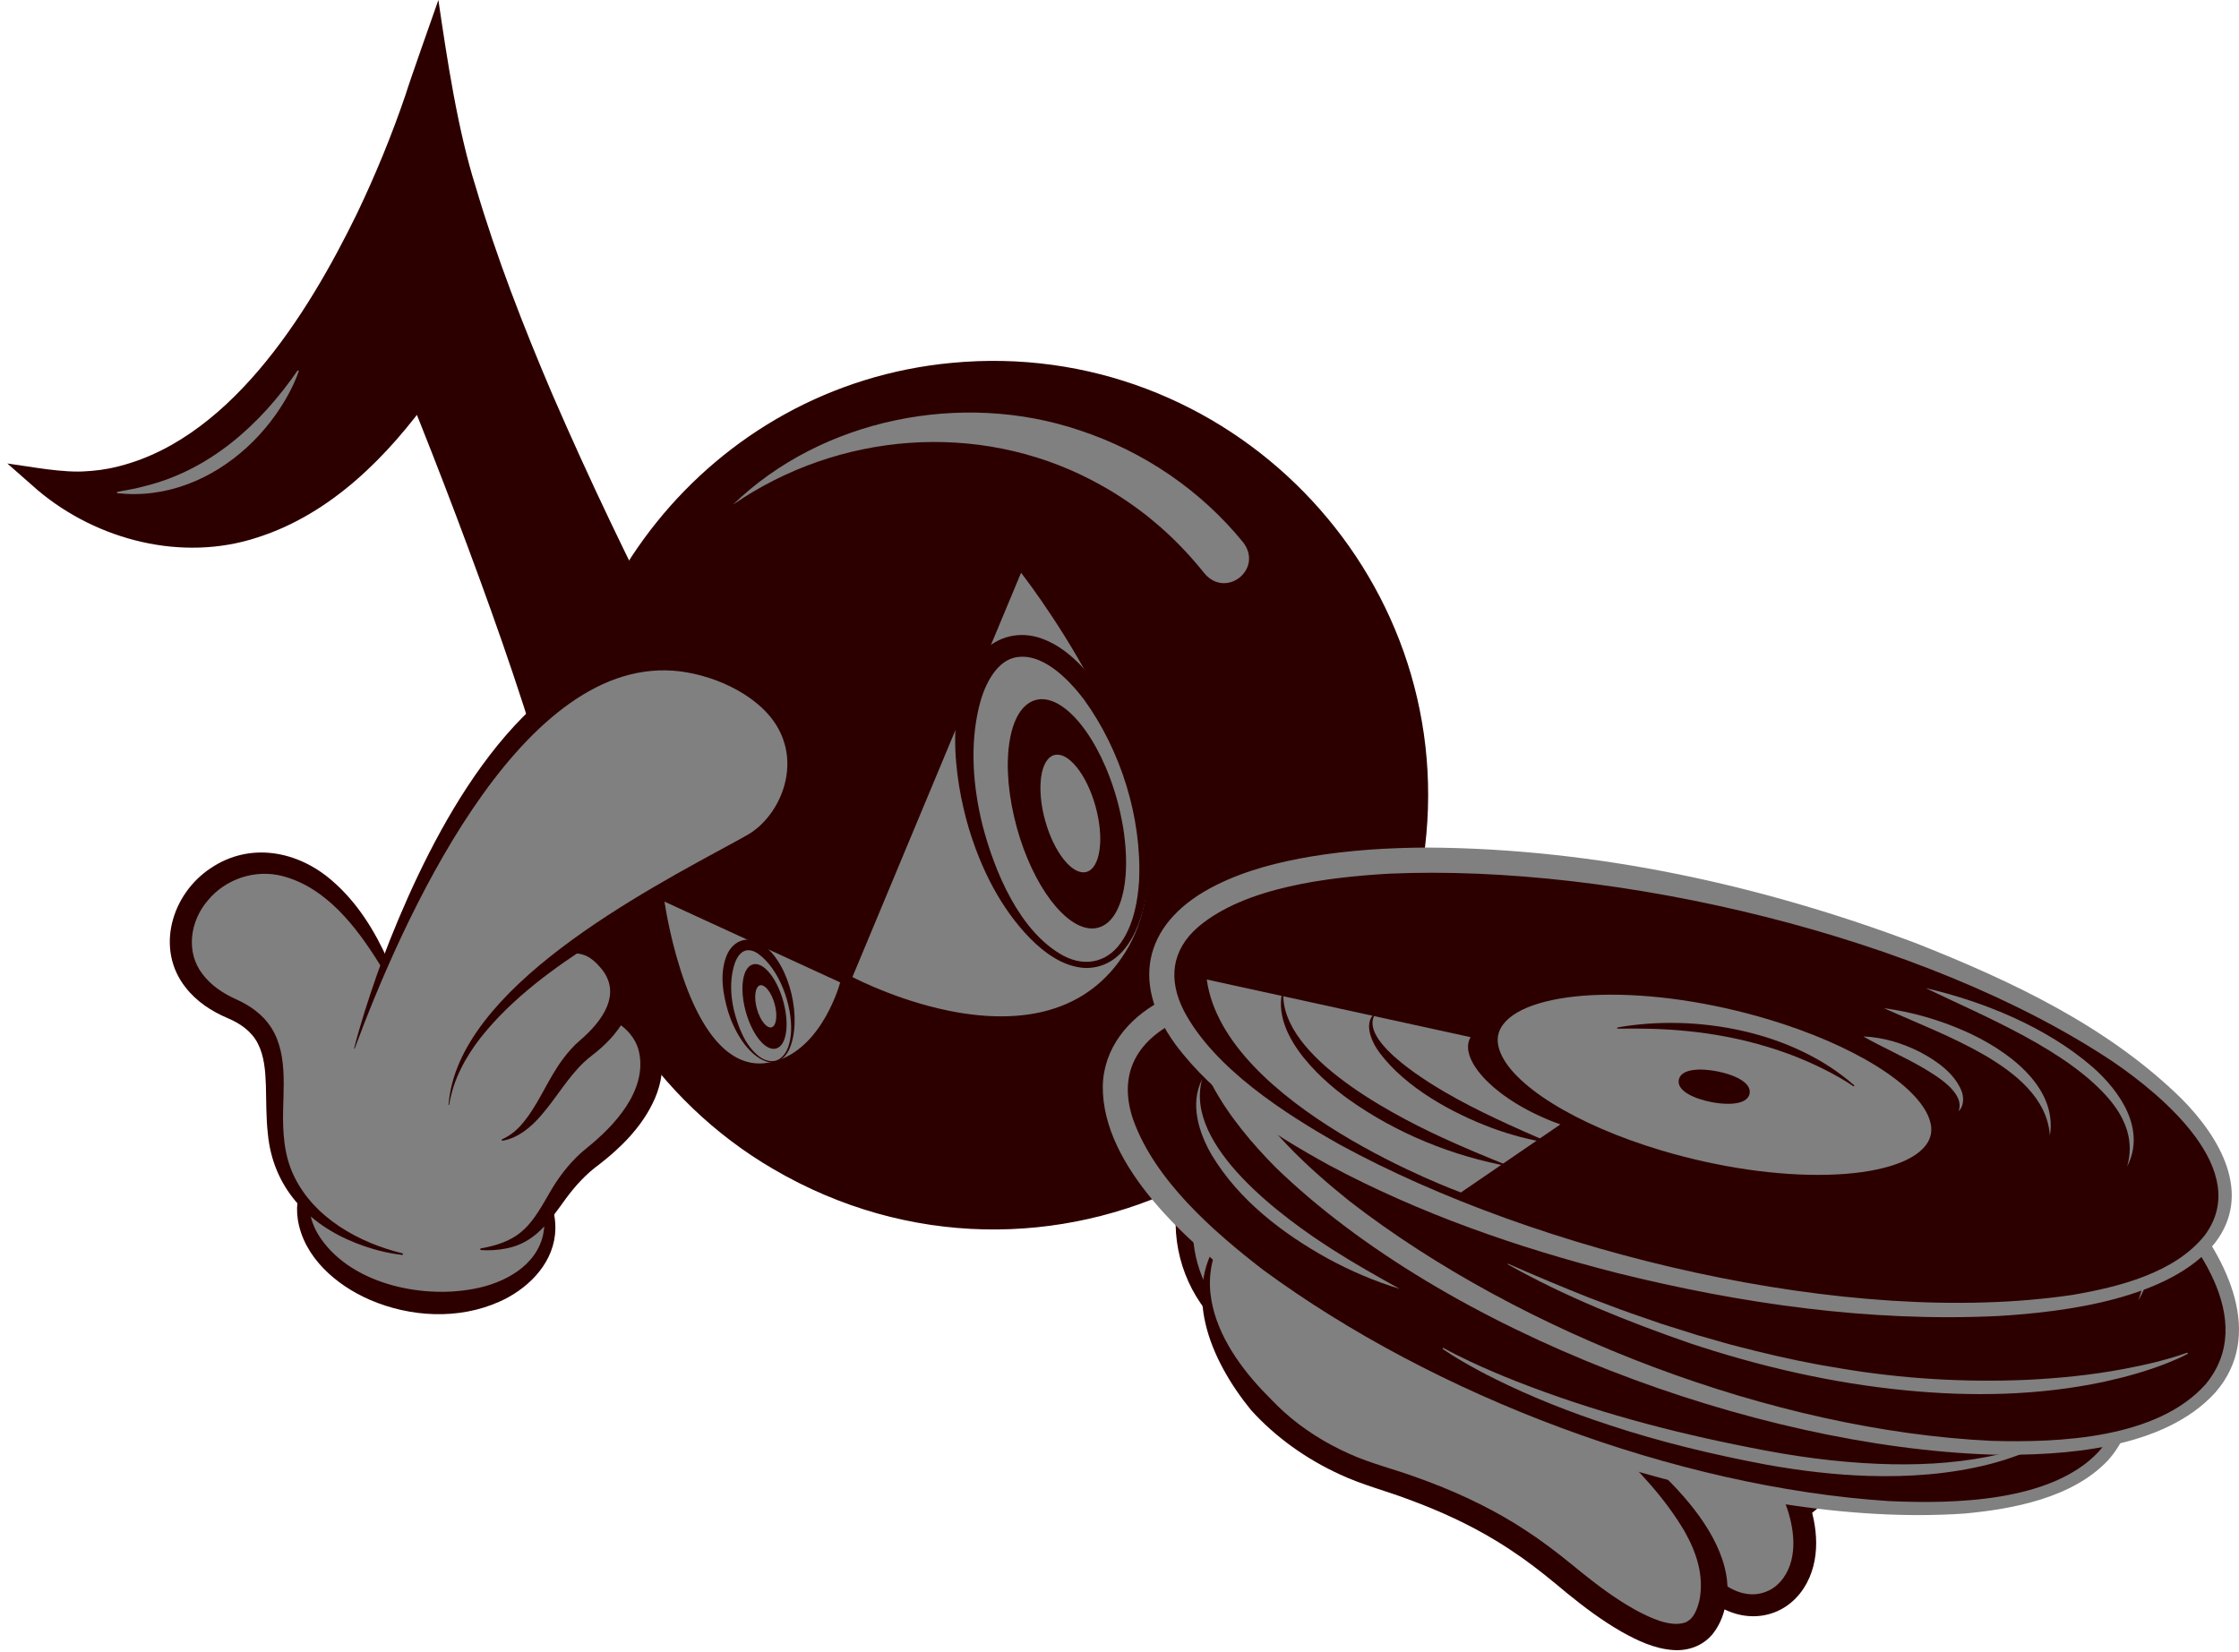 <svg width="145" height="107" viewBox="0 0 145 107" fill="none" xmlns="http://www.w3.org/2000/svg">
<g clip-path="url(#clip0_437_9579)">
<path d="M52.273 57.746C52.273 57.746 31.271 24.442 27.891 5.424C27.891 5.424 18.966 33.879 2.974 31.178C2.974 31.178 15.176 42.182 27.235 25.038C27.235 25.038 36.81 50.163 37.046 58.385" fill="#2D0000"/>
<path d="M52.307 57.725C46.208 47.326 40.574 36.627 35.779 25.562C33.901 21.156 32.154 16.671 30.802 12.085C29.635 8.406 28.952 3.813 28.39 0C28.072 0.906 26.501 5.345 26.267 6.131C25.375 8.751 24.32 11.321 23.126 13.817C19.935 20.369 14.701 28.845 7.042 30.35L6.486 30.441L5.925 30.502C5.832 30.514 5.738 30.515 5.644 30.521C4.115 30.654 1.994 30.226 0.474 30.022L2.45 31.76C6.302 35.005 11.809 36.413 16.66 34.818C21.441 33.297 25.132 29.55 27.977 25.559L26.388 25.36C27.476 28.037 28.531 30.743 29.557 33.453C31.601 38.878 33.566 44.339 35.2 49.902C35.702 51.639 36.173 53.394 36.537 55.165L36.647 55.697L36.74 56.232C36.87 56.944 36.953 57.664 37.007 58.386L37.087 58.383C37.069 57.121 36.895 55.829 36.693 54.583C36.414 52.969 36.076 51.363 35.697 49.771C33.493 40.748 30.592 31.917 27.536 23.149C26.495 24.477 25.467 26.016 24.364 27.276C20.608 31.686 15.489 34.866 9.519 33.519C7.365 33.029 5.292 32.042 3.566 30.653L3.5 30.597L2.845 31.951C3.789 32.117 4.759 32.193 5.723 32.162C16.982 31.722 24.612 17.415 28.297 8.159C28.556 7.5 28.819 6.798 29.053 6.129L29.157 5.821L26.585 5.656C27.208 8.717 28.135 11.629 29.196 14.523C31.506 20.795 34.433 26.841 37.519 32.758C40.901 39.183 44.538 45.47 48.353 51.646C49.625 53.701 50.914 55.747 52.24 57.768L52.308 57.726L52.307 57.725Z" fill="#2D0000"/>
<path d="M64.356 79.59C49.134 79.59 36.793 67.25 36.793 52.027C36.793 36.804 49.134 24.464 64.356 24.464C79.579 24.464 91.92 36.804 91.92 52.027C91.92 67.25 79.579 79.59 64.356 79.59Z" fill="#2D0000"/>
<path d="M36.421 54.7C37.319 63.412 42.518 71.32 50.066 75.72C67.601 85.995 89.821 75.048 92.287 54.856C94.417 37.068 79.447 21.803 61.627 23.506C45.99 24.973 34.715 39.174 36.42 54.7H36.421ZM37.416 54.605C36.566 44.925 41.287 35.384 49.388 30.077C62.509 21.361 80.385 25.634 88.005 39.47C97.363 56.411 86.255 77.514 66.977 79.412C61.379 79.981 55.598 78.757 50.756 75.88C43.176 71.515 38.082 63.3 37.415 54.604L37.416 54.605Z" fill="#2D0000"/>
<path d="M66.115 37.025L55.154 63.306C55.154 63.306 67.712 70.043 72.915 61.699C78.537 52.681 66.115 37.025 66.115 37.025Z" fill="#808080"/>
<path d="M64.83 65.916C65.955 65.916 67.001 65.78 67.956 65.509C70.077 64.907 71.757 63.632 72.948 61.72C74.237 59.654 74.679 57.068 74.264 54.033C73.932 51.608 73.056 48.893 71.659 45.962C69.281 40.975 66.177 37.038 66.146 36.999L66.103 36.946L55.101 63.324L55.134 63.341C55.165 63.358 58.322 65.035 62.075 65.67C63.038 65.833 63.958 65.914 64.829 65.914L64.83 65.916ZM66.126 37.103C66.505 37.592 69.366 41.335 71.587 45.998C72.981 48.921 73.854 51.629 74.184 54.045C74.596 57.061 74.158 59.629 72.88 61.677C71.699 63.572 70.034 64.835 67.933 65.431C66.25 65.909 64.284 65.963 62.089 65.592C58.552 64.993 55.546 63.466 55.203 63.288L66.124 37.103H66.126Z" fill="#2D0000"/>
<path d="M63.188 53.575C61.629 47.92 62.645 42.706 65.458 41.931C68.27 41.156 71.813 45.112 73.372 50.768C74.931 56.424 73.915 61.637 71.103 62.413C68.291 63.188 64.747 59.231 63.188 53.575Z" fill="#808080"/>
<path d="M62.753 53.692C63.545 56.296 64.796 58.818 66.708 60.781C67.671 61.749 68.886 62.642 70.305 62.703C73.108 62.714 74.124 59.444 74.343 57.144C74.773 52.5 73.309 46.809 70.155 43.273C69.42 42.469 68.508 41.729 67.459 41.362C66.081 40.858 64.598 41.195 63.598 42.277C61.077 45.07 61.761 50.378 62.752 53.693L62.753 53.692ZM63.628 53.451C63.012 50.956 62.8 48.285 63.404 45.778C63.696 44.532 64.422 42.936 65.649 42.61C67.43 42.16 69.195 43.985 70.202 45.318C72.595 48.614 73.963 53.016 73.767 57.096C73.674 58.383 73.434 59.707 72.753 60.818C71.878 62.279 70.373 62.707 68.865 61.906C66.025 60.364 64.406 56.45 63.628 53.451Z" fill="#2D0000"/>
<path d="M65.888 53.603C64.771 49.554 65.303 45.875 67.074 45.387C68.846 44.898 71.187 47.785 72.303 51.835C73.42 55.884 72.888 59.563 71.117 60.051C69.345 60.54 67.004 57.653 65.888 53.603Z" fill="#2D0000"/>
<path d="M70.721 60.142C70.86 60.142 70.996 60.124 71.13 60.087C72.92 59.594 73.465 55.886 72.345 51.821C71.225 47.757 68.857 44.852 67.067 45.345C66.194 45.586 65.588 46.582 65.361 48.15C65.136 49.707 65.311 51.646 65.852 53.611C66.888 57.372 68.994 60.142 70.722 60.142H70.721ZM67.481 45.37C69.17 45.37 71.24 48.116 72.267 51.842C73.375 55.864 72.855 59.528 71.107 60.009C70.979 60.045 70.848 60.062 70.714 60.062C69.025 60.062 66.955 57.316 65.928 53.59C65.39 51.636 65.217 49.709 65.44 48.162C65.662 46.627 66.247 45.654 67.088 45.422C67.216 45.387 67.347 45.37 67.481 45.37V45.37Z" fill="#2D0000"/>
<path d="M67.642 53.159C67.061 51.048 67.338 49.13 68.262 48.875C69.186 48.621 70.406 50.126 70.988 52.237C71.57 54.348 71.293 56.266 70.369 56.52C69.445 56.775 68.224 55.27 67.642 53.159Z" fill="#808080"/>
<path d="M70.161 56.586C70.236 56.586 70.31 56.577 70.382 56.556C70.846 56.429 71.166 55.904 71.285 55.078C71.404 54.264 71.312 53.25 71.029 52.224C70.747 51.197 70.305 50.28 69.787 49.64C69.262 48.992 68.717 48.706 68.254 48.833C67.311 49.094 67.02 51.038 67.607 53.166C67.89 54.193 68.331 55.11 68.849 55.749C69.293 56.297 69.75 56.586 70.161 56.586ZM68.476 48.884C68.861 48.884 69.296 49.163 69.725 49.691C70.236 50.322 70.672 51.229 70.951 52.245C71.231 53.26 71.322 54.262 71.205 55.066C71.09 55.859 70.791 56.361 70.361 56.479C69.93 56.597 69.415 56.32 68.911 55.698C68.4 55.067 67.964 54.16 67.683 53.145C67.108 51.058 67.373 49.159 68.274 48.91C68.339 48.893 68.407 48.884 68.475 48.884H68.476Z" fill="#2D0000"/>
<path d="M54.461 63.615L42.981 58.336C42.981 58.336 44.504 69.396 49.481 68.914C53.194 68.555 54.461 63.615 54.461 63.615Z" fill="#808080"/>
<path d="M49.17 68.97C49.274 68.97 49.379 68.965 49.485 68.955C53.184 68.597 54.488 63.675 54.501 63.625L54.509 63.593L54.478 63.579L42.932 58.269L42.942 58.342C42.946 58.369 43.334 61.142 44.327 63.819C44.911 65.395 45.587 66.63 46.335 67.491C47.19 68.474 48.141 68.97 49.169 68.97H49.17ZM54.413 63.637C54.294 64.064 52.963 68.537 49.477 68.874C48.072 69.011 46.052 68.239 44.403 63.792C43.503 61.364 43.101 58.858 43.033 58.403L54.414 63.637H54.413Z" fill="#2D0000"/>
<path d="M47.344 65.511C46.773 63.44 47.145 61.53 48.175 61.246C49.205 60.962 50.503 62.411 51.074 64.483C51.645 66.554 51.273 68.463 50.243 68.747C49.213 69.031 47.915 67.582 47.344 65.511Z" fill="#808080"/>
<path d="M47.161 65.558C47.533 66.742 48.412 68.364 49.655 68.77C50.302 68.968 50.857 68.547 51.113 67.97C51.971 66.055 51.18 62.527 49.473 61.243C48.555 60.552 47.497 60.834 47.056 61.899C46.586 63.086 46.819 64.396 47.161 65.557V65.558ZM47.534 65.455C47.318 64.529 47.272 63.574 47.503 62.67C47.719 61.831 48.227 61.19 49.098 61.779C50.487 62.779 51.303 65.109 51.233 66.799C51.19 67.444 51.054 68.192 50.491 68.587C50.077 68.867 49.539 68.72 49.167 68.437C48.247 67.72 47.814 66.547 47.534 65.455Z" fill="#2D0000"/>
<path d="M48.332 65.522C47.923 64.038 48.118 62.691 48.767 62.512C49.416 62.333 50.274 63.391 50.682 64.874C51.091 66.357 50.897 67.704 50.248 67.883C49.599 68.062 48.741 67.005 48.332 65.522Z" fill="#2D0000"/>
<path d="M50.103 67.939C50.157 67.939 50.21 67.932 50.262 67.918C50.592 67.827 50.821 67.455 50.905 66.869C50.988 66.295 50.924 65.581 50.725 64.859C50.526 64.137 50.215 63.491 49.85 63.041C49.477 62.581 49.09 62.379 48.76 62.47C48.43 62.56 48.201 62.933 48.117 63.518C48.034 64.093 48.098 64.806 48.297 65.528C48.496 66.251 48.807 66.897 49.172 67.347C49.486 67.734 49.811 67.94 50.103 67.94V67.939ZM48.919 62.528C49.186 62.528 49.489 62.723 49.787 63.091C50.145 63.533 50.451 64.169 50.647 64.881C50.843 65.593 50.907 66.295 50.826 66.859C50.746 67.41 50.538 67.759 50.241 67.842C49.943 67.924 49.587 67.73 49.235 67.297C48.877 66.856 48.571 66.22 48.375 65.507C48.179 64.795 48.115 64.093 48.197 63.53C48.276 62.978 48.484 62.63 48.781 62.547C48.826 62.535 48.872 62.528 48.919 62.528Z" fill="#2D0000"/>
<path d="M48.976 65.358C48.763 64.585 48.864 63.882 49.203 63.789C49.541 63.696 49.988 64.247 50.201 65.02C50.414 65.794 50.313 66.496 49.975 66.59C49.636 66.683 49.19 66.132 48.976 65.358Z" fill="#808080"/>
<path d="M49.901 66.637C49.93 66.637 49.96 66.633 49.988 66.625C50.168 66.575 50.292 66.375 50.337 66.062C50.381 65.761 50.347 65.386 50.242 65.007C50.138 64.627 49.975 64.288 49.782 64.051C49.583 63.805 49.374 63.698 49.195 63.747C49.015 63.797 48.89 63.996 48.845 64.309C48.802 64.611 48.836 64.986 48.94 65.365C49.044 65.744 49.208 66.083 49.4 66.32C49.568 66.527 49.742 66.636 49.901 66.636V66.637ZM49.281 63.816C49.415 63.816 49.57 63.916 49.721 64.102C49.906 64.33 50.063 64.659 50.165 65.027C50.267 65.396 50.3 65.76 50.258 66.05C50.218 66.326 50.112 66.507 49.967 66.547C49.823 66.587 49.638 66.486 49.463 66.27C49.277 66.042 49.12 65.712 49.018 65.344C48.916 64.975 48.884 64.612 48.926 64.321C48.966 64.045 49.072 63.865 49.216 63.825C49.237 63.819 49.259 63.816 49.281 63.816Z" fill="#2D0000"/>
<path d="M98.415 74.46C98.415 74.46 112.291 80.808 116.928 89.547C122.114 99.321 111.584 101.552 106.702 91.905C106.675 91.853 98.301 85.486 98.257 85.446" fill="#808080"/>
<path d="M98.413 74.465C104.995 78.246 116.084 85.499 117.512 93.385C118.127 97.477 114.634 98.289 111.595 96.527C109.788 95.497 108.354 93.813 107.317 92.012C107.28 91.949 107.194 91.794 107.159 91.733C107.105 91.634 107.017 91.549 106.932 91.475C106.54 91.179 105.925 90.746 105.521 90.456C103.143 88.769 100.687 87.045 98.254 85.444C98.999 86.118 100.155 87.08 100.937 87.746C102.638 89.188 104.472 90.685 106.194 92.106C106.206 92.118 106.287 92.182 106.299 92.193C106.301 92.195 106.308 92.201 106.306 92.2L106.3 92.195C106.281 92.178 106.271 92.15 106.271 92.124C106.287 92.16 106.328 92.237 106.345 92.275C107.377 94.414 108.888 96.381 110.932 97.644C112.021 98.317 113.289 98.783 114.589 98.81C116.403 98.87 118.108 97.901 118.751 96.141C120.222 91.964 116.298 86.585 113.404 83.851C110.4 80.957 106.898 78.633 103.235 76.683C102.19 76.133 101.127 75.617 100.051 75.135C99.51 74.898 98.969 74.665 98.417 74.456C98.412 74.454 98.408 74.462 98.413 74.466V74.465Z" fill="#2D0000"/>
<path d="M79.219 85.552C75.861 82.195 75.861 76.752 79.219 73.395C82.576 70.037 88.019 70.037 91.376 73.395C94.733 76.752 94.733 82.195 91.376 85.552C88.019 88.909 82.576 88.909 79.219 85.552Z" fill="#808080"/>
<path d="M83.351 87.585C78.447 86.305 75.783 80.701 78.104 76.158C78.827 74.79 79.855 73.568 81.161 72.726C83.818 70.979 87.482 71.038 90.101 72.86C92.845 74.683 94.245 78.227 93.529 81.449C93.135 83.394 92.09 85.135 90.467 86.3C88.45 87.787 85.75 88.252 83.352 87.585H83.351ZM83.232 88.082C85.768 88.631 88.489 87.953 90.507 86.353C92.052 85.123 93.259 83.426 93.785 81.51C94.735 78.129 93.405 74.294 90.599 72.174C86.647 69.09 80.696 69.921 77.753 73.993C74.116 79.297 76.896 86.723 83.232 88.082Z" fill="#2D0000"/>
<path d="M79.631 83.158C78.676 77.272 82.184 71.805 87.466 70.948C92.749 70.09 97.806 74.167 98.761 80.053C99.717 85.939 96.209 91.406 90.926 92.264C85.644 93.121 80.587 89.045 79.631 83.158Z" fill="#808080"/>
<path d="M83.533 73.374C83.766 70.835 88.287 66.596 92.834 68.704C97.437 70.838 97.475 67.142 98.457 63.616C99.439 60.09 106.251 58.985 106.558 65.663C106.801 70.945 103.344 75.77 97.745 77.974" fill="#808080"/>
<path d="M83.536 73.374C83.699 72.35 84.338 71.465 85.046 70.738C86.451 69.321 88.447 68.359 90.448 68.498C91.053 68.538 91.655 68.683 92.211 68.916C92.559 69.066 92.913 69.258 93.27 69.406C95.239 70.266 96.946 70.039 97.924 67.942C98.556 66.591 98.79 65.172 99.258 63.789C99.565 62.934 100.333 62.289 101.19 61.994C101.951 61.715 102.791 61.733 103.534 61.994C103.761 62.06 103.984 62.156 104.188 62.277C105.235 62.972 105.672 64.316 105.802 65.524C105.921 66.494 105.879 67.48 105.726 68.445C105.35 70.677 104.273 72.745 102.744 74.414C101.378 75.926 99.618 77.124 97.746 77.978C101.218 76.807 104.404 74.344 106.044 70.992C106.893 69.274 107.338 67.344 107.285 65.424C107.243 63.399 106.526 61.419 104.692 60.35C102.891 59.298 100.399 59.905 98.937 61.285C98.365 61.827 97.904 62.54 97.697 63.319C97.468 64.207 97.318 65.135 97.12 66.016C96.884 66.955 96.617 68.382 95.584 68.711C94.942 68.893 94.273 68.726 93.612 68.512C93.527 68.485 93.348 68.421 93.265 68.386C93.051 68.303 92.73 68.176 92.513 68.103C89.745 67.147 86.675 68.413 84.868 70.574C84.483 71.025 84.151 71.522 83.897 72.056C83.713 72.466 83.547 72.939 83.537 73.374H83.536Z" fill="#2D0000"/>
<path d="M98.528 81.777C98.528 81.777 111.525 88.167 115.606 95.614C119.441 102.613 113.716 106.392 110.355 102.298C108.617 100.182 104.397 91.568 96.227 89.614" fill="#808080"/>
<path d="M98.525 81.782C104.049 85.15 113.399 91.31 115.649 97.465C116.2 98.945 116.46 100.865 115.489 102.219C115.333 102.437 115.166 102.605 114.96 102.774C114.916 102.803 114.797 102.887 114.752 102.918C114.27 103.204 113.705 103.336 113.134 103.246C112.504 103.162 111.86 102.826 111.375 102.383C111.322 102.337 111.215 102.233 111.165 102.19C111.015 102.024 110.853 101.858 110.716 101.679C109.69 100.297 108.742 98.801 107.658 97.436C105.481 94.657 102.841 92.1 99.583 90.648C98.521 90.163 97.376 89.814 96.228 89.608C96.221 89.606 96.218 89.618 96.225 89.619C96.484 89.71 96.803 89.809 97.051 89.902C99.208 90.702 101.167 91.995 102.844 93.561C104.74 95.314 106.305 97.387 107.722 99.538C108.039 100.02 108.349 100.506 108.664 100.996C109.328 102.025 109.981 103.137 111.038 103.862C112.964 105.238 115.498 104.908 116.82 102.868C117.954 101.101 117.743 98.829 117.024 96.955C114.557 90.336 104.801 84.41 98.525 81.782Z" fill="#2D0000"/>
<path d="M98.206 88.816C98.206 88.816 113.319 97.63 110.709 104.483C109.434 107.832 105.133 105.19 101.49 102.146C98.299 99.479 95.107 97.48 89.168 95.634C85.815 94.592 82.804 92.615 80.674 89.823C78.515 86.993 76.937 83.302 79.261 79.856" fill="#808080"/>
<path d="M98.205 88.82C102.113 91.471 106.687 95.1 109.09 99.187C109.874 100.57 110.364 102.068 110.061 103.645C109.921 104.218 109.695 104.883 109.129 105.098C108.154 105.436 106.767 104.752 105.846 104.247C104.667 103.585 103.556 102.764 102.493 101.912C101.543 101.13 100.53 100.314 99.523 99.613C99.111 99.328 98.587 98.984 98.161 98.718C96.162 97.486 94.013 96.508 91.809 95.724C90.358 95.181 88.785 94.81 87.373 94.167C85.836 93.481 84.381 92.571 83.132 91.44C82.64 90.992 82.168 90.487 81.703 90.011C80.118 88.309 78.678 86.194 78.396 83.838C78.229 82.403 78.574 81.092 79.258 79.854C76.373 83.523 78.406 88.13 81.007 91.326C82.604 93.099 84.602 94.512 86.768 95.506C88.206 96.184 89.806 96.583 91.287 97.151C93.224 97.865 95.121 98.73 96.879 99.799C97.439 100.134 98.064 100.552 98.598 100.926C99.566 101.612 100.549 102.419 101.46 103.182C102.588 104.101 103.747 104.972 105.022 105.702C106.021 106.262 107.136 106.797 108.346 106.883C109.319 106.958 110.306 106.613 110.945 105.805C111.447 105.154 111.664 104.47 111.805 103.706C111.972 102.796 111.822 101.858 111.534 100.998C109.842 96.001 102.693 91.268 98.203 88.821L98.205 88.82Z" fill="#2D0000"/>
<path d="M99.485 79.6C99.38 79.971 99.588 86.232 93.841 88.782L99.485 79.6Z" fill="#808080"/>
<path d="M99.473 79.597C99.316 80.043 99.22 80.531 99.084 80.98C98.712 82.303 98.24 83.598 97.545 84.781C97.096 85.555 96.558 86.268 95.938 86.926C95.319 87.59 94.603 88.168 93.835 88.772C93.824 88.778 93.832 88.796 93.844 88.793C94.445 88.682 95.034 88.471 95.577 88.184C98.155 86.842 99.594 83.888 99.599 81.052C99.608 80.567 99.553 80.082 99.495 79.603C99.495 79.596 99.49 79.589 99.482 79.589C99.477 79.589 99.474 79.593 99.473 79.597H99.473Z" fill="#2D0000"/>
<path d="M94.611 79.393C94.611 79.393 90.998 83.088 86.401 80.725L94.611 79.393Z" fill="#808080"/>
<path d="M94.602 79.384C92.774 80.52 90.717 81.33 88.549 81.131C87.839 81.085 87.114 80.879 86.391 80.723C86.961 81.215 87.7 81.538 88.452 81.729C90.355 82.186 92.431 81.554 93.864 80.257C94.146 80 94.41 79.723 94.621 79.404C94.629 79.392 94.614 79.377 94.602 79.385V79.384Z" fill="#2D0000"/>
<path d="M80.524 35.152C77.778 31.765 74.055 29.237 69.932 27.88C62.313 25.294 53.226 27.111 47.47 32.687C54.313 27.974 63.339 27.266 70.688 31.097C70.847 31.172 71.216 31.385 71.375 31.471C71.795 31.698 72.309 32.015 72.709 32.279C72.953 32.45 73.327 32.691 73.562 32.871C73.796 33.052 74.162 33.31 74.387 33.499C74.603 33.685 74.969 33.973 75.178 34.166C76.218 35.077 77.163 36.09 78.023 37.167C79.421 38.779 81.806 36.872 80.524 35.152Z" fill="#808080"/>
<path d="M19.281 23.988C16.869 27.495 13.599 30.446 9.389 31.487C8.794 31.651 8.187 31.752 7.581 31.864L7.583 31.945C8.364 32.031 9.163 32.027 9.943 31.919C12.969 31.518 15.678 29.701 17.52 27.311C18.098 26.559 18.604 25.756 19.002 24.897C19.134 24.611 19.257 24.323 19.354 24.021L19.28 23.988H19.281Z" fill="#808080"/>
<path d="M26.797 84.281C22.412 83.624 19.226 80.622 19.682 77.575C20.138 74.527 24.063 72.589 28.449 73.245C32.834 73.901 36.02 76.904 35.564 79.951C35.108 82.998 31.183 84.937 26.797 84.281Z" fill="#808080"/>
<path d="M35.94 80.005C36.269 77.03 33.581 74.843 31.061 73.904C29.378 73.26 27.555 72.962 25.756 73.087C23.505 73.254 21.047 74.112 19.829 76.155C19.332 76.997 19.137 78.02 19.286 78.993C19.675 81.452 21.775 83.25 23.948 84.196C26.576 85.327 29.684 85.501 32.327 84.324C34.086 83.549 35.714 82.004 35.939 80.005H35.94ZM35.19 79.893C34.783 82.004 32.622 83.138 30.661 83.49C27.2 84.144 22.541 83.117 20.596 79.95C19.116 77.425 20.731 74.952 23.203 73.908C24.835 73.195 26.684 73.036 28.443 73.278C30.207 73.529 31.929 74.23 33.272 75.411C34.541 76.518 35.514 78.201 35.189 79.893H35.19Z" fill="#2D0000"/>
<path d="M25.735 80.746C22.713 78.87 22.179 74.26 24.544 70.448C26.909 66.637 31.277 65.068 34.3 66.944C37.322 68.82 37.856 73.43 35.491 77.241C33.126 81.052 28.758 82.621 25.735 80.746Z" fill="#808080"/>
<path d="M35.55 65.986C35.55 65.986 38.063 63.696 40.872 66.019C42.736 67.561 43.186 71.173 38.372 74.919C35.074 77.485 35.685 80.652 31.109 80.924" fill="#808080"/>
<path d="M35.583 66.022C36.566 65.684 37.552 65.484 38.526 65.672C39.818 65.925 41.119 66.828 41.395 68.189C41.896 70.666 39.789 72.932 37.98 74.379C37.078 75.1 36.321 76.042 35.734 77.02C34.406 79.322 33.855 80.379 31.106 80.875L31.112 80.973C31.665 81.008 32.229 80.985 32.791 80.868C34.685 80.505 35.603 79.074 36.649 77.638C37.282 76.777 37.973 76.034 38.8 75.431C40.157 74.383 41.45 73.107 42.235 71.53C43.237 69.586 43.178 67.115 41.456 65.576C40.449 64.668 39.07 64.081 37.704 64.41C36.817 64.618 35.978 65.156 35.518 65.951L35.583 66.023V66.022Z" fill="#2D0000"/>
<path d="M31.637 63.945C31.637 63.945 36.376 59.525 38.846 61.626C40.815 63.3 40.815 65.563 37.92 67.905C35.742 69.667 34.967 73.132 32.502 73.853" fill="#808080"/>
<path d="M31.666 63.977C33.256 63.093 35.078 61.957 36.867 61.763C37.771 61.689 38.286 61.988 38.859 62.647C40.38 64.357 38.96 66.197 37.545 67.404C37.136 67.753 36.774 68.17 36.456 68.597C35.399 70.011 34.834 71.694 33.66 72.974C33.331 73.318 32.944 73.612 32.489 73.81L32.514 73.895C33.542 73.737 34.408 72.999 35.064 72.229C36.056 71.08 36.748 69.829 37.817 68.807C38.175 68.469 38.578 68.202 38.941 67.868C39.337 67.514 39.712 67.12 40.038 66.669C41.204 65.106 41.264 63.207 39.95 61.708C39.653 61.368 39.34 61.059 38.963 60.819C37.278 59.778 35.195 60.697 33.777 61.753C32.952 62.37 32.211 63.08 31.605 63.911L31.666 63.976L31.666 63.977Z" fill="#2D0000"/>
<path d="M26.084 81.241C26.084 81.241 20.727 80.491 18.619 76.29C16.513 72.09 19.718 67.376 15.008 65.335C5.492 61.211 18.842 46.465 26.129 65.162" fill="#808080"/>
<path d="M26.09 81.192C23.238 80.505 20.32 78.883 19.025 76.149C18.385 74.814 18.302 73.323 18.336 71.857C18.392 69.665 18.616 67.21 16.739 65.627C16.29 65.238 15.785 64.95 15.274 64.721C14.442 64.349 13.661 63.824 13.119 63.103C12.006 61.67 12.31 59.658 13.461 58.324C14.608 56.93 16.532 56.292 18.282 56.745C21.142 57.486 23.106 60.072 24.608 62.496C25.133 63.363 25.617 64.264 26.082 65.181L26.175 65.144C25.894 64.153 25.549 63.176 25.13 62.225C24.281 60.306 23.132 58.448 21.521 57.061C19.297 55.11 16.189 54.516 13.641 56.239C11.129 57.898 10.043 61.444 12.009 63.95C12.714 64.868 13.701 65.509 14.741 65.95C15.564 66.297 16.297 66.807 16.701 67.602C17.118 68.418 17.19 69.392 17.22 70.329C17.249 71.33 17.228 72.378 17.346 73.44C17.669 76.886 19.924 79.304 23.071 80.53C24.039 80.908 25.046 81.178 26.078 81.292L26.091 81.193L26.09 81.192Z" fill="#2D0000"/>
<path d="M22.948 67.924C22.948 67.924 31.963 37.596 46.78 43.457C53.948 46.292 52.089 52.823 48.69 54.682C43.671 57.429 29.885 63.834 29.068 71.575" fill="#808080"/>
<path d="M22.966 67.93C25.916 59.968 33.461 42.718 43.594 43.444C45.964 43.62 48.872 44.844 50.21 46.87C50.28 46.97 50.353 47.112 50.417 47.218C50.462 47.288 50.555 47.502 50.594 47.58C50.699 47.815 50.787 48.092 50.855 48.341C50.872 48.44 50.921 48.639 50.934 48.736C50.944 48.802 50.957 48.936 50.967 49.003C51.132 50.688 50.4 52.416 49.152 53.545C48.95 53.712 48.729 53.895 48.502 54.024C48.349 54.122 47.889 54.371 47.721 54.464C41.7 57.741 29.603 64.014 29.05 71.574L29.087 71.578C29.22 70.765 29.474 69.979 29.839 69.25C30.195 68.518 30.643 67.835 31.145 67.193C33.182 64.635 35.874 62.691 38.616 60.944C41.741 58.972 45.047 57.303 48.336 55.616C48.53 55.51 48.996 55.277 49.18 55.161C49.477 54.996 49.77 54.769 50.032 54.554C52.337 52.558 53.162 49.078 51.592 46.388C50.925 45.201 49.837 44.25 48.687 43.581C46.398 42.257 43.656 41.655 41.045 42.2C33.145 43.882 28.023 53.96 25.267 60.853C24.656 62.393 24.11 63.956 23.613 65.535C23.371 66.326 23.132 67.118 22.931 67.919L22.967 67.929L22.966 67.93Z" fill="#2D0000"/>
<path d="M136.196 94.333C131.052 99.969 112.867 98.435 95.579 90.906C78.291 83.377 68.447 72.704 73.591 67.067C78.735 61.431 96.92 62.965 114.208 70.495C131.496 78.023 141.34 88.697 136.196 94.333ZM104.894 80.701C104.624 80.996 105.14 81.556 106.047 81.951C106.953 82.346 107.907 82.426 108.177 82.131C108.447 81.835 107.93 81.275 107.024 80.88C106.117 80.485 105.163 80.405 104.894 80.701Z" fill="#2D0000"/>
<path d="M135.892 94.055C132.83 97.305 126.523 97.427 122.315 97.234C108.507 96.325 92.918 90.438 81.786 82.246C78.537 79.736 74.804 76.461 73.39 72.541C72.459 69.824 73.403 67.668 75.923 66.302C80.52 63.914 87.212 64.349 92.261 64.978C104.6 66.734 117.98 71.703 128.124 78.992C131.47 81.508 135.247 84.749 136.733 88.746C137.394 90.603 137.27 92.55 135.891 94.055H135.892ZM136.501 94.612C140.391 90.264 135.864 84.508 132.556 81.331C121.738 71.16 102.307 63.708 87.533 62.908C83.409 62.75 78.862 62.888 75.132 64.868C73.058 65.984 71.46 67.915 71.418 70.373C71.375 75.585 77.021 80.565 80.888 83.447C92.755 92.122 112.464 99.064 127.224 98.041C130.397 97.749 134.217 97.02 136.501 94.611V94.612Z" fill="#808080"/>
<path d="M104.589 80.422C103.959 81.289 105.325 82.223 105.976 82.588C106.637 82.941 107.412 83.228 108.199 83.03C109.049 82.793 109.324 81.872 108.81 81.186C108.138 80.314 106.986 80.036 105.953 80.008C105.478 80.021 104.959 80.03 104.59 80.421L104.589 80.422ZM105.199 80.978C105.189 81.003 105.209 80.997 105.245 80.994C105.427 80.987 105.614 81.031 105.805 81.089C106.389 81.293 107.101 81.716 107.46 82.125C107.384 81.982 107.445 81.693 107.572 81.579C107.593 81.551 107.631 81.525 107.657 81.508C107.674 81.497 107.702 81.483 107.715 81.485C107.592 81.536 107.462 81.532 107.293 81.537C106.612 81.517 105.797 81.382 105.273 80.93C105.239 80.897 105.215 80.865 105.216 80.872C105.224 80.89 105.211 80.962 105.197 80.978H105.199Z" fill="#808080"/>
<path d="M119.322 86.516C117.079 88.974 109.397 88.414 102.164 85.264C94.931 82.114 90.886 77.567 93.13 75.109C95.373 72.651 103.056 73.212 110.288 76.362C117.521 79.512 121.566 84.058 119.322 86.516ZM104.523 80.071C104.232 80.391 104.758 80.981 105.698 81.391C106.638 81.8 107.637 81.874 107.93 81.554C108.221 81.234 107.695 80.643 106.755 80.234C105.815 79.824 104.816 79.751 104.523 80.071Z" fill="#808080"/>
<path d="M114.059 88.449C116.68 88.449 118.628 87.874 119.619 86.787C120.25 86.097 120.474 85.222 120.269 84.258C119.7 81.588 115.844 78.344 110.449 75.993C106.911 74.452 103.153 73.471 99.868 73.232C96.501 72.985 94.003 73.556 92.834 74.839C92.203 75.529 91.978 76.404 92.184 77.368C92.753 80.038 96.608 83.282 102.004 85.632C105.542 87.173 109.3 88.154 112.585 88.394C113.097 88.431 113.589 88.45 114.059 88.45V88.449ZM98.404 73.98C98.852 73.98 99.321 73.997 99.809 74.032C103.006 74.266 106.67 75.223 110.128 76.73C115.214 78.945 118.974 82.037 119.484 84.425C119.635 85.135 119.481 85.746 119.027 86.245C118.041 87.325 115.715 87.816 112.645 87.592C109.448 87.358 105.783 86.401 102.325 84.894C97.239 82.679 93.48 79.587 92.971 77.199C92.819 76.49 92.973 75.878 93.428 75.379C94.256 74.471 96.034 73.979 98.404 73.979L98.404 73.98ZM107.204 82.156C107.692 82.156 108.045 82.023 108.226 81.825C108.385 81.651 108.444 81.425 108.394 81.188C108.294 80.72 107.741 80.226 106.915 79.866C105.564 79.278 104.574 79.42 104.226 79.8C104.067 79.975 104.008 80.201 104.058 80.438C104.158 80.906 104.711 81.4 105.537 81.76C106.186 82.042 106.752 82.156 107.204 82.156ZM107.59 81.309C107.382 81.398 106.683 81.382 105.859 81.023C105.223 80.746 104.937 80.448 104.864 80.317C105.076 80.227 105.773 80.243 106.595 80.602C107.232 80.879 107.518 81.177 107.591 81.309H107.59Z" fill="#2D0000"/>
<path d="M131.581 88.935C132.471 87.592 132.42 85.967 131.8 84.524C130.247 80.947 126.005 78.187 122.578 76.592C121.856 76.255 121.118 75.953 120.368 75.685C121.71 76.545 123.058 77.368 124.363 78.245C127.546 80.425 133.382 84.457 131.581 88.935V88.935Z" fill="#808080"/>
<path d="M126.967 86.365C127.555 84.52 126.662 82.597 125.426 81.235C123.67 79.305 121.31 78.013 118.87 77.15C118.439 77.004 118.005 76.871 117.563 76.76C118.599 77.393 119.645 77.972 120.656 78.597C123.421 80.327 127.116 82.694 126.966 86.365H126.967Z" fill="#808080"/>
<path d="M121.405 84.152C122.35 83.287 121.477 81.832 120.784 81.088C119.66 79.878 118.158 79.033 116.562 78.63C116.386 78.585 116.204 78.554 116.023 78.525C117.038 79.279 118.061 79.902 119.063 80.641C119.986 81.352 122.028 82.824 121.405 84.151V84.152Z" fill="#808080"/>
<path d="M77.844 69.927C77.042 71.509 77.639 73.387 78.479 74.826C80.239 77.746 83.055 79.899 85.996 81.528C87.475 82.329 89.026 83 90.637 83.482C89.198 82.683 87.71 81.846 86.33 80.962C83.155 78.942 76.669 74.241 77.845 69.927H77.844Z" fill="#808080"/>
<path d="M85.574 73.712C84.555 74.242 84.876 75.606 85.313 76.434C86.622 78.926 89.332 80.951 91.778 82.247C92.925 82.844 94.126 83.339 95.377 83.667C92.944 82.234 90.444 80.726 88.296 78.898C87.237 77.983 84.021 75.118 85.573 73.712H85.574Z" fill="#808080"/>
<path d="M133.598 92.59C132.143 93.531 130.432 94.01 128.749 94.358C126.42 94.817 124.021 94.918 121.651 94.823C118.836 94.708 116.044 94.319 113.28 93.754C108.167 92.757 103.09 91.397 98.238 89.492C97.25 89.106 96.196 88.656 95.236 88.205C94.645 87.927 94.056 87.639 93.487 87.32C93.468 87.308 93.442 87.314 93.431 87.334C93.421 87.353 93.426 87.375 93.443 87.387C94.166 87.887 94.928 88.323 95.699 88.741C95.993 88.901 96.57 89.201 96.869 89.345C99.208 90.507 101.708 91.487 104.191 92.301C107.506 93.401 110.969 94.232 114.401 94.876C116.562 95.264 118.771 95.534 120.968 95.602C123.613 95.686 126.289 95.496 128.858 94.84C130.138 94.504 131.4 94.052 132.555 93.4C132.875 93.225 133.929 92.549 133.596 92.592L133.598 92.59Z" fill="#808080"/>
<path d="M143.151 89.937C137.866 96.073 119.317 94.761 101.721 87.01C84.125 79.257 74.146 68 79.432 61.864C84.717 55.728 103.266 57.04 120.862 64.792C138.457 72.544 148.437 83.802 143.151 89.937ZM111.291 75.901C111.014 76.223 111.537 76.813 112.46 77.219C113.383 77.626 114.356 77.695 114.633 77.373C114.91 77.051 114.386 76.461 113.464 76.054C112.541 75.648 111.568 75.579 111.291 75.901Z" fill="#2D0000"/>
<path d="M142.838 89.667C139.709 93.178 133.408 93.459 128.984 93.333C114.914 92.668 98.536 86.427 87.408 77.815C84.551 75.525 81.802 72.936 80.018 69.727C77.52 65.139 79.036 61.687 83.925 59.987C88.591 58.448 93.696 58.675 98.535 59.226C112.096 60.958 129.144 67.503 139.056 77.084C142.122 80.131 146.267 85.529 142.838 89.667V89.667ZM143.463 90.206C146.716 86.472 144.2 81.518 141.492 78.275C132.207 67.304 112.821 59.428 98.736 57.632C92.452 56.797 79.796 56.354 77.449 63.838C76.273 68.24 79.699 72.68 82.614 75.621C93.673 86.339 113.652 93.705 128.956 94.224C133.639 94.311 140.117 93.883 143.463 90.206Z" fill="#808080"/>
<path d="M110.978 75.632C110.366 76.522 111.708 77.481 112.377 77.853C113.05 78.217 113.887 78.511 114.679 78.276C115.092 78.145 115.445 77.799 115.512 77.36C115.596 76.887 115.351 76.418 115.017 76.106C114.28 75.427 113.325 75.2 112.367 75.18C111.883 75.193 111.339 75.22 110.978 75.632ZM111.603 76.17C111.601 76.189 111.621 76.182 111.659 76.178C112.148 76.161 112.635 76.401 113.056 76.646C113.356 76.826 113.737 77.091 113.909 77.323C113.872 77.233 113.88 77.131 113.904 77.035C113.926 76.961 113.959 76.893 114.012 76.84C114.092 76.753 114.137 76.748 114.142 76.749C113.528 76.947 112.034 76.642 111.618 76.103C111.616 76.101 111.612 76.097 111.613 76.097C111.613 76.097 111.61 76.097 111.613 76.105C111.614 76.112 111.61 76.115 111.613 76.125C111.614 76.134 111.608 76.143 111.608 76.15C111.608 76.158 111.606 76.165 111.602 76.169L111.603 76.17Z" fill="#808080"/>
<path d="M125.98 81.87C123.674 84.545 115.838 84.085 108.476 80.842C101.115 77.599 97.016 72.8 99.321 70.124C101.626 67.449 109.462 67.909 116.824 71.152C124.186 74.395 128.285 79.194 125.98 81.87ZM110.917 75.234C110.617 75.582 111.15 76.205 112.108 76.628C113.065 77.049 114.084 77.109 114.383 76.761C114.683 76.413 114.149 75.789 113.192 75.367C112.235 74.945 111.216 74.885 110.917 75.234Z" fill="#808080"/>
<path d="M120.285 84.012C123.12 84.012 125.227 83.358 126.283 82.132C126.944 81.364 127.167 80.399 126.928 79.343C126.614 77.955 125.521 76.421 123.767 74.909C122.006 73.389 119.66 71.963 116.985 70.784C113.382 69.197 109.551 68.214 106.198 68.017C102.765 67.816 100.214 68.471 99.015 69.862C98.354 70.629 98.131 71.594 98.37 72.651C98.684 74.038 99.777 75.572 101.531 77.085C103.292 78.604 105.638 80.03 108.313 81.209C111.916 82.796 115.747 83.779 119.1 83.976C119.507 84 119.903 84.012 120.284 84.012H120.285ZM105.03 68.786C105.392 68.786 105.766 68.797 106.153 68.82C109.412 69.011 113.144 69.97 116.662 71.52C119.265 72.668 121.542 74.049 123.243 75.517C124.867 76.917 125.87 78.301 126.146 79.52C126.329 80.33 126.171 81.033 125.675 81.608C124.659 82.787 122.28 83.359 119.148 83.174C115.889 82.983 112.156 82.024 108.639 80.474C106.035 79.327 103.759 77.945 102.057 76.477C100.434 75.077 99.431 73.693 99.155 72.474C98.972 71.664 99.13 70.961 99.625 70.386C100.516 69.352 102.455 68.785 105.03 68.785V68.786ZM113.64 77.387C114.085 77.387 114.467 77.279 114.688 77.023C114.847 76.838 114.904 76.601 114.848 76.355C114.738 75.87 114.18 75.363 113.355 74.999C112.359 74.56 111.097 74.409 110.613 74.971C110.454 75.156 110.397 75.393 110.453 75.639C110.563 76.124 111.121 76.631 111.946 76.995C112.488 77.233 113.109 77.387 113.64 77.387V77.387ZM114.06 76.515C113.901 76.622 113.178 76.66 112.27 76.259C111.562 75.948 111.282 75.601 111.24 75.479C111.4 75.371 112.123 75.333 113.031 75.734C113.738 76.046 114.019 76.392 114.06 76.515Z" fill="#2D0000"/>
<path d="M138.474 84.235C139.425 82.721 139.349 80.953 138.656 79.349C136.758 75.064 131.362 71.833 127.115 70.239C129.196 71.575 131.273 72.856 133.223 74.358C134.495 75.333 135.735 76.41 136.769 77.635C138.35 79.499 139.43 81.811 138.475 84.235H138.474Z" fill="#808080"/>
<path d="M133.782 81.567C134.892 77.609 130.92 74.348 127.763 72.786C126.64 72.224 125.459 71.766 124.245 71.445C127.366 73.369 131.108 75.162 133.023 78.402C133.058 78.469 133.143 78.631 133.179 78.699C133.269 78.886 133.37 79.123 133.444 79.316C133.705 80.032 133.814 80.803 133.782 81.566V81.567Z" fill="#808080"/>
<path d="M128.12 79.296C128.758 78.728 128.577 77.739 128.214 77.065C127.567 75.869 126.477 74.986 125.313 74.323C124.485 73.871 123.596 73.52 122.663 73.366C123.181 73.759 123.943 74.259 124.481 74.633C125.696 75.509 128.899 77.555 128.121 79.297L128.12 79.296Z" fill="#808080"/>
<path d="M85.823 66.442C85.567 66.977 85.428 67.601 85.428 68.201C85.432 68.286 85.433 68.45 85.436 68.535C85.445 68.638 85.474 68.924 85.488 69.034C85.591 69.689 85.809 70.341 86.077 70.947C87.998 74.978 92.351 78.063 96.347 79.825C97.148 80.167 97.961 80.481 98.793 80.734C98.036 80.304 97.277 79.893 96.536 79.453C92.666 77.215 84.475 71.629 85.823 66.44V66.442Z" fill="#808080"/>
<path d="M91.618 68.765C90.274 69.59 91.143 71.487 91.795 72.497C93.294 74.748 95.507 76.456 97.853 77.746C99.032 78.378 100.269 78.905 101.56 79.254C100.988 78.91 100.415 78.579 99.854 78.235C97.106 76.529 94.335 74.677 92.288 72.148C91.608 71.246 90.597 69.758 91.618 68.765Z" fill="#808080"/>
<path d="M141.629 87.628C140.295 88.102 138.909 88.418 137.52 88.681C135.445 89.069 133.323 89.284 131.214 89.382C127.236 89.553 123.191 89.31 119.261 88.651C117.407 88.359 115.543 87.968 113.721 87.515C113.27 87.397 112.103 87.116 111.665 86.981C111.182 86.843 110.446 86.634 109.962 86.496C109.187 86.253 108.373 85.992 107.596 85.751C107.124 85.588 106.058 85.218 105.585 85.054C104.8 84.78 103.707 84.353 102.924 84.064C101.404 83.466 99.164 82.523 97.679 81.868C97.659 81.859 97.635 81.868 97.626 81.889C101.309 83.969 105.392 85.605 109.427 87.005C113.943 88.509 118.64 89.598 123.381 90.057C127.66 90.48 132.02 90.405 136.236 89.511C137.637 89.204 139.026 88.822 140.359 88.293C140.803 88.117 141.241 87.927 141.664 87.701C141.684 87.691 141.692 87.666 141.681 87.646C141.671 87.628 141.649 87.621 141.63 87.628H141.629Z" fill="#808080"/>
<path d="M104.716 71.344C101.861 70.784 99.716 69.46 99.927 68.385C100.137 67.31 102.623 66.892 105.479 67.451C108.335 68.01 110.479 69.335 110.268 70.41C110.058 71.485 107.572 71.903 104.716 71.344Z" fill="#2D0000"/>
<path d="M107.139 71.99C107.644 71.99 108.118 71.954 108.548 71.881C109.773 71.675 110.523 71.179 110.66 70.483C110.796 69.786 110.289 69.043 109.232 68.391C108.287 67.807 106.98 67.332 105.554 67.052C102.856 66.524 99.828 66.782 99.53 68.302C99.394 68.999 99.901 69.741 100.958 70.394C101.903 70.978 103.21 71.453 104.637 71.733C105.505 71.903 106.358 71.989 107.14 71.989L107.139 71.99ZM103.039 67.595C103.725 67.595 104.519 67.667 105.399 67.84C106.733 68.102 107.945 68.539 108.81 69.074C109.529 69.519 109.936 69.999 109.872 70.328C109.808 70.657 109.25 70.949 108.415 71.09C107.413 71.258 106.126 71.207 104.791 70.945C103.456 70.683 102.244 70.246 101.38 69.711C100.66 69.266 100.253 68.786 100.317 68.457C100.406 68.001 101.418 67.595 103.039 67.595Z" fill="#2D0000"/>
<path d="M143.118 80.26C138.62 86.133 119.998 86.43 101.525 80.924C83.052 75.417 71.722 66.191 76.218 60.318C80.716 54.444 99.338 54.147 117.811 59.654C136.285 65.161 147.615 74.387 143.118 80.26ZM109.668 70.289C109.432 70.597 110.026 71.081 110.995 71.37C111.965 71.659 112.941 71.643 113.177 71.335C113.413 71.028 112.819 70.543 111.85 70.254C110.881 69.965 109.904 69.981 109.668 70.289Z" fill="#2D0000"/>
<path d="M142.79 80.009C140.848 82.461 137.197 83.369 134.226 83.877C119.717 86.039 99.577 81.145 86.765 74.143C83.166 72.114 78.631 69.189 76.677 65.492C75.646 63.473 75.844 61.552 77.607 60.032C80.664 57.446 86.081 56.816 90.003 56.591C104.629 55.955 124.633 60.621 136.857 68.786C140.062 70.971 145.881 75.83 142.789 80.008L142.79 80.009ZM143.445 80.511C145.914 77.305 143.735 73.653 141.299 71.189C136.511 66.479 130.296 63.562 124.13 61.116C114.019 57.301 103.269 54.965 92.436 54.901C89.914 54.913 87.404 55.066 84.904 55.481C82.823 55.832 80.69 56.368 78.764 57.331C74.233 59.582 73.082 63.468 76.115 67.642C78.673 71.072 82.362 73.428 86.045 75.46C91.933 78.615 98.265 80.808 104.714 82.456C112.765 84.455 121.084 85.646 129.393 85.246C133.773 84.99 140.556 84.119 143.445 80.511H143.445Z" fill="#808080"/>
<path d="M109.341 70.039C108.777 70.96 110.35 71.743 111.015 72.016C111.712 72.285 112.501 72.488 113.265 72.232C113.856 72.024 114.208 71.411 113.984 70.81C113.506 69.64 111.753 69.399 110.669 69.505C110.353 69.537 110.025 69.591 109.719 69.735C109.599 69.799 109.466 69.871 109.342 70.039H109.341ZM109.997 70.54C109.983 70.572 110.006 70.561 110.045 70.555C110.231 70.531 110.43 70.556 110.632 70.595C110.926 70.659 111.22 70.764 111.499 70.886C111.868 71.058 112.207 71.209 112.48 71.455C112.347 71.277 112.401 70.855 112.658 70.728C112.66 70.727 112.667 70.727 112.667 70.728C112.552 70.788 112.391 70.804 112.223 70.824C111.521 70.874 110.684 70.835 110.081 70.455C110.038 70.426 110.009 70.394 110.01 70.402C110.01 70.405 110.019 70.425 110.018 70.458C110.018 70.49 110.006 70.526 109.998 70.541L109.997 70.54Z" fill="#808080"/>
<path d="M125.028 74.44C123.066 77.001 115.21 77.21 107.482 74.906C99.753 72.603 95.077 68.658 97.038 66.097C99 63.535 106.855 63.327 114.584 65.63C122.313 67.934 126.988 71.878 125.028 74.44Z" fill="#808080"/>
<path d="M117.736 76.907C117.969 76.907 118.2 76.904 118.428 76.899C121.865 76.807 124.322 76.021 125.346 74.684C125.879 73.988 126.013 73.162 125.732 72.298C124.91 69.767 120.58 66.999 114.699 65.246C110.921 64.12 106.993 63.549 103.638 63.638C100.2 63.73 97.743 64.516 96.719 65.853C96.186 66.549 96.053 67.374 96.334 68.239C97.155 70.77 101.486 73.538 107.367 75.291C110.888 76.341 114.54 76.908 117.736 76.908V76.907ZM124.709 74.195C123.848 75.319 121.551 76.012 118.407 76.096C115.134 76.182 111.295 75.624 107.596 74.521C102.048 72.867 97.829 70.243 97.098 67.991C96.897 67.371 96.982 66.831 97.358 66.341C98.218 65.217 100.516 64.524 103.659 64.44C106.932 64.353 110.771 64.912 114.47 66.015C120.018 67.669 124.237 70.293 124.968 72.545C125.17 73.165 125.085 73.705 124.709 74.195Z" fill="#2D0000"/>
<path d="M137.756 75.558C139.001 73.155 137.295 70.671 135.5 69.105C132.551 66.55 128.488 64.879 124.712 64.007C128.514 65.843 133.965 68.039 136.663 71.282C137.683 72.524 138.223 73.96 137.756 75.558Z" fill="#808080"/>
<path d="M132.755 73.555C133.277 70.314 129.862 67.957 127.27 66.804C125.596 66.061 123.821 65.55 122.007 65.306C124.206 66.293 126.424 67.139 128.506 68.338C130.467 69.482 132.58 71.114 132.755 73.556L132.755 73.555Z" fill="#808080"/>
<path d="M126.837 71.983C127.2 71.636 127.197 71.045 127.005 70.605C126.519 69.478 125.397 68.71 124.351 68.151C123.21 67.571 121.954 67.188 120.671 67.138C121.921 67.85 123.202 68.404 124.432 69.109C125.315 69.635 127.301 70.762 126.838 71.982L126.837 71.983Z" fill="#808080"/>
<path d="M101.05 72.835C96.853 71.336 94.391 68.614 95.236 67.184L78.152 63.45C79.279 71.662 94.61 77.243 94.61 77.243L101.051 72.835H101.05Z" fill="#808080"/>
<path d="M83.149 63.886C82.137 66.726 85.26 69.73 87.36 71.227C90.469 73.436 94.089 74.897 97.831 75.575C96.278 74.944 94.734 74.315 93.221 73.606C89.945 72.077 82.462 68.175 83.15 63.886H83.149Z" fill="#2D0000"/>
<path d="M89.204 65.495C88.2 66.13 88.8 67.47 89.356 68.211C91.048 70.458 94.033 72.103 96.632 73.072C97.853 73.518 99.114 73.862 100.402 74.04C98.059 73.018 95.711 71.994 93.509 70.705C92.283 69.982 87.637 67.162 89.203 65.495H89.204Z" fill="#2D0000"/>
<path d="M120.072 70.298C116.106 66.799 109.876 65.652 104.759 66.553C104.738 66.557 104.723 66.578 104.727 66.6C104.73 66.62 104.747 66.633 104.767 66.632C106.277 66.609 107.773 66.636 109.263 66.789C111.733 67.029 114.18 67.594 116.485 68.522C117.406 68.898 118.31 69.326 119.172 69.827C119.46 69.994 119.745 70.17 120.019 70.359C120.037 70.373 120.063 70.369 120.076 70.35C120.087 70.334 120.084 70.312 120.071 70.299L120.072 70.298Z" fill="#2D0000"/>
<path d="M110.9 70.996C109.852 70.791 109.054 70.355 109.119 70.023C109.184 69.691 110.087 69.588 111.135 69.794C112.184 69.999 112.981 70.435 112.916 70.767C112.851 71.099 111.948 71.202 110.9 70.996Z" fill="#2D0000"/>
<path d="M111.912 71.5C112.055 71.5 112.192 71.493 112.318 71.478C113.047 71.396 113.257 71.086 113.306 70.841C113.449 70.107 112.266 69.604 111.208 69.397C110.151 69.19 108.865 69.208 108.721 69.943C108.578 70.678 109.761 71.18 110.819 71.387C111.201 71.462 111.576 71.5 111.911 71.5H111.912ZM112.376 70.659C112.114 70.71 111.62 70.725 110.973 70.598C110.326 70.471 109.874 70.271 109.651 70.124C109.913 70.074 110.407 70.058 111.054 70.185C111.701 70.312 112.153 70.512 112.376 70.659Z" fill="#2D0000"/>
</g>
<defs>
<clipPath id="clip0_437_9579">
<rect width="144.525" height="106.892" fill="white" transform="matrix(-1 0 0 1 145 0)"/>
</clipPath>
</defs>
</svg>
